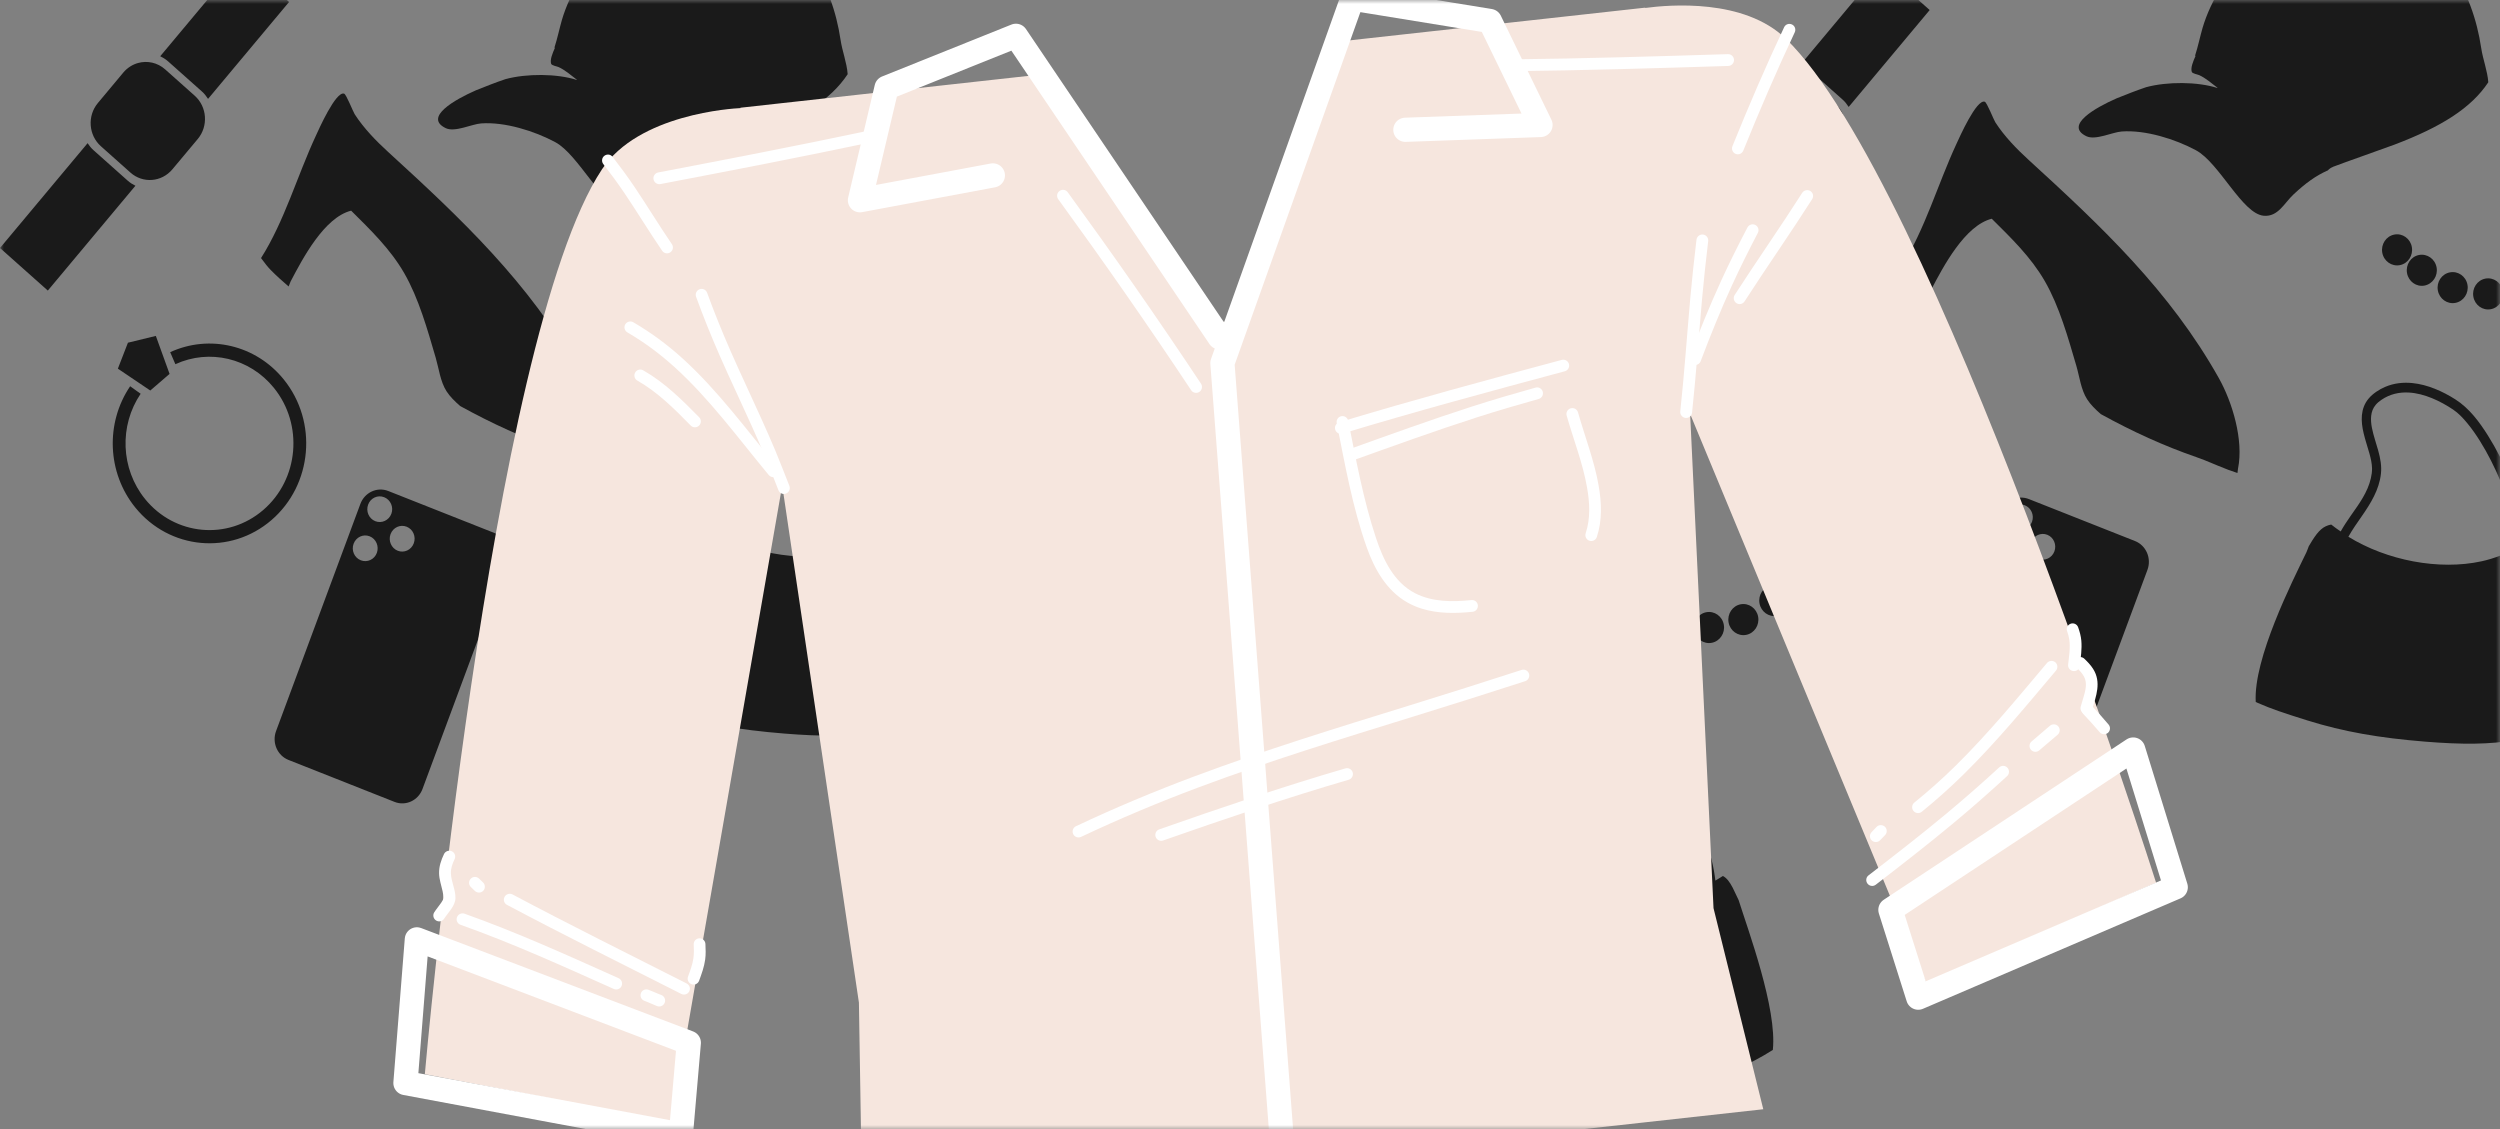 <svg width="310" height="140" viewBox="0 0 310 140" fill="none" xmlns="http://www.w3.org/2000/svg">
<rect x="0" y="0" width="310" height="140" fill="#808080" stroke="none"/>
<g clip-path="url(#clip0_1280_11390)">
<mask id="mask0_1280_11390" style="mask-type:luminance" maskUnits="userSpaceOnUse" x="0" y="0" width="310" height="140">
<path d="M310 0H0V140H310V0Z" fill="white"/>
</mask>
<g mask="url(#mask0_1280_11390)">
<path d="M42.671 11.613C41.638 11.265 39.516 16.078 39.149 16.87C36.863 21.795 35.265 27.437 32.368 32.002C32.901 32.725 33.212 33.115 33.583 33.494C34.252 34.178 34.997 34.84 35.787 35.524C35.856 35.35 35.979 35.012 36.033 34.909C37.527 32.059 40.203 26.958 43.541 26.123C45.95 28.52 48.401 30.874 50.128 33.877C51.93 37.011 53.004 40.872 54.028 44.36C54.425 45.715 54.599 47.324 55.374 48.525C55.794 49.175 56.401 49.775 57.063 50.349C61.017 52.528 64.921 54.306 68.921 55.688C69.588 55.918 70.106 56.127 71.263 56.611C71.373 56.657 71.426 56.68 71.487 56.706C72.543 57.147 73.322 57.439 74.005 57.652C74.027 57.484 74.066 57.155 74.079 57.089C74.785 53.613 73.397 48.912 71.703 45.893C65.621 35.056 57.144 27.076 48.146 18.857C46.624 17.468 45.114 15.916 43.983 14.166C43.767 13.832 42.95 11.707 42.671 11.613Z" fill="#1A1A1A"/>
<path d="M86.664 -10C83.011 -9.944 79.197 -8.877 76.12 -6.898C73.09 -4.947 70.685 -0.98 69.669 2.497C69.382 3.483 69.128 4.739 68.746 5.913C68.769 5.915 68.792 5.919 68.815 5.921C68.501 6.628 68.18 7.409 68.341 7.905C68.415 8.13 69.077 8.233 69.255 8.313C70.026 8.657 70.791 9.315 71.472 9.838C71.501 9.861 71.518 9.896 71.546 9.919C69.065 9.116 65.29 9.104 62.674 9.814C61.432 10.234 60.218 10.714 59.016 11.197C56.397 12.346 52.509 14.55 55.265 15.888C56.403 16.44 58.488 15.386 59.665 15.303C62.605 15.096 66.277 16.242 68.855 17.629C71.774 19.2 74.605 25.525 77.27 25.753C79.044 25.905 79.778 24.218 80.961 23.107C82.391 21.764 83.706 20.787 85.215 20.128C85.379 19.955 85.575 19.807 85.809 19.715C85.836 19.704 85.832 19.695 85.859 19.684C87.13 19.186 92.308 17.378 93.465 16.939C99.263 14.739 102.995 12.405 105.112 9.2C105.008 7.78 104.436 6.331 104.232 4.959C103.712 1.458 102.487 -2.146 100.365 -5C99.76 -5.553 98.969 -6.343 98.398 -6.774C97.165 -7.702 95.68 -8.235 93.091 -8.804C92.828 -8.862 91.035 -9.248 90.614 -9.346C89.23 -9.668 87.943 -9.846 86.664 -10Z" fill="#1A1A1A"/>
<path d="M93.459 28.086C92.446 28.28 91.776 29.289 91.965 30.335C92.152 31.381 93.13 32.072 94.143 31.878C95.156 31.683 95.819 30.676 95.63 29.63C95.442 28.584 94.472 27.891 93.459 28.086ZM121.783 22.642C120.77 22.836 120.1 23.845 120.288 24.891C120.477 25.937 121.454 26.628 122.468 26.434C123.48 26.239 124.143 25.232 123.955 24.186C123.767 23.14 122.796 22.447 121.783 22.642ZM96.522 30.618C95.508 30.813 94.846 31.82 95.034 32.866C95.222 33.912 96.192 34.605 97.205 34.41C98.219 34.215 98.889 33.207 98.7 32.161C98.511 31.115 97.535 30.423 96.522 30.618ZM119.802 26.143C118.788 26.338 118.118 27.347 118.307 28.393C118.496 29.438 119.472 30.13 120.485 29.936C121.499 29.741 122.169 28.732 121.98 27.686C121.791 26.641 120.815 25.949 119.802 26.143ZM100.351 32.773C99.338 32.967 98.666 33.969 98.855 35.014C99.044 36.06 100.021 36.752 101.034 36.557C102.047 36.363 102.718 35.354 102.529 34.308C102.34 33.263 101.364 32.578 100.351 32.773ZM116.98 29.576C115.966 29.771 115.302 30.771 115.491 31.817C115.679 32.863 116.649 33.556 117.662 33.361C118.676 33.167 119.346 32.158 119.157 31.112C118.968 30.066 117.993 29.382 116.98 29.576ZM104.745 33.548C103.733 33.743 103.069 34.75 103.258 35.796C103.446 36.841 104.417 37.535 105.429 37.34C106.442 37.145 107.113 36.137 106.924 35.091C106.736 34.045 105.759 33.353 104.745 33.548ZM113.15 31.932C112.137 32.127 111.466 33.136 111.655 34.182C111.844 35.227 112.821 35.919 113.834 35.725C114.847 35.53 115.511 34.523 115.322 33.477C115.133 32.431 114.163 31.738 113.15 31.932ZM108.886 32.916C107.873 33.11 107.21 34.117 107.399 35.163C107.587 36.209 108.557 36.902 109.57 36.708C110.583 36.513 111.253 35.504 111.064 34.459C110.876 33.413 109.899 32.721 108.886 32.916Z" fill="#1A1A1A"/>
<path d="M95.686 46.498C94.55 46.387 93.408 46.51 92.322 46.973C91.945 47.134 91.579 47.335 91.239 47.568C90.882 47.811 90.549 48.089 90.269 48.425C89.231 49.67 89.297 51.228 89.655 52.735C89.858 53.585 90.142 54.412 90.377 55.253C90.543 55.848 90.686 56.469 90.695 57.091C90.702 57.498 90.636 57.907 90.548 58.302C90.164 60.026 89.091 61.479 88.103 62.883C87.64 63.541 87.198 64.206 86.807 64.901C86.409 64.621 85.999 64.349 85.633 64.044C84.666 64.224 84.07 64.773 83.287 66.013C83.199 66.153 83.049 66.403 82.853 66.727C82.759 66.967 82.632 67.331 82.557 67.486C80.817 71.081 75.962 80.689 76.275 86.045C76.368 86.087 76.45 86.131 76.545 86.172C78.198 86.891 79.6 87.371 82.69 88.337C87.188 89.743 91.609 90.504 97.267 90.963C106.437 91.706 111.208 90.936 117.143 87.193C117.692 82.076 114.085 72.371 112.902 68.613C112.644 68.064 112.316 67.361 112.178 67.095C111.783 66.335 111.426 65.877 110.957 65.622C110.641 65.828 110.332 66.008 110.018 66.196C109.918 65.339 109.764 64.487 109.564 63.651C109.11 61.766 108.474 59.928 107.722 58.15C106.974 56.379 106.102 54.657 105.084 53.034C103.999 51.303 102.747 49.62 101.027 48.525C99.454 47.524 97.579 46.684 95.686 46.498ZM95.244 47.674C97.19 47.779 99.173 48.735 100.746 49.786C101.418 50.234 101.99 50.853 102.506 51.476C103.085 52.177 103.603 52.924 104.086 53.697C105.066 55.266 105.899 56.937 106.621 58.646C107.377 60.437 108.022 62.288 108.458 64.191C108.657 65.062 108.806 65.949 108.88 66.842C107.35 67.657 105.835 68.26 104.278 68.6C98.993 69.753 92.523 68.495 87.76 65.556C88.258 64.667 88.855 63.827 89.438 62.988C90.531 61.414 91.57 59.739 91.796 57.771C92.024 55.788 91.056 53.957 90.683 52.061C90.489 51.075 90.472 50.006 91.145 49.203C91.357 48.952 91.608 48.751 91.877 48.568C92.924 47.858 94.076 47.612 95.244 47.674Z" fill="#1A1A1A"/>
<path d="M48.148 60.885C46.765 60.338 45.217 61.057 44.687 62.484L34.231 90.655C33.701 92.082 34.388 93.685 35.77 94.232L48.928 99.437C50.312 99.983 51.859 99.264 52.389 97.837L62.846 69.666C63.376 68.239 62.69 66.636 61.307 66.09L48.148 60.885ZM47.636 61.654C48.432 61.969 48.835 62.885 48.529 63.707C48.224 64.529 47.329 64.941 46.533 64.626C45.736 64.311 45.345 63.39 45.649 62.568C45.954 61.746 46.84 61.339 47.636 61.654ZM50.425 65.312C51.222 65.626 51.614 66.548 51.309 67.37C51.004 68.191 50.115 68.607 49.319 68.292C48.524 67.977 48.123 67.053 48.429 66.231C48.734 65.409 49.63 64.997 50.425 65.312ZM45.837 66.501C46.633 66.816 47.033 67.74 46.727 68.562C46.422 69.384 45.53 69.788 44.734 69.473C43.938 69.158 43.542 68.245 43.847 67.423C44.153 66.601 45.041 66.186 45.837 66.501Z" fill="#1A1A1A"/>
<path d="M29.911 -5.04L19.867 6.975C20.203 7.14 20.533 7.333 20.828 7.596L25.06 11.364C25.355 11.627 25.59 11.942 25.799 12.261L35.843 0.246L29.911 -5.04ZM17.111 7.814C16.426 8.006 15.786 8.404 15.287 9.001L12.135 12.776C10.806 14.367 10.976 16.768 12.517 18.14L16.176 21.401C17.718 22.773 20.041 22.59 21.371 21L24.525 17.231C25.854 15.641 25.683 13.239 24.143 11.867L20.483 8.606C19.52 7.749 18.253 7.494 17.111 7.814ZM10.863 17.753L0 30.752L5.93 36.032L16.792 23.032C16.456 22.867 16.132 22.665 15.836 22.402L11.605 18.634C11.309 18.371 11.071 18.072 10.863 17.753Z" fill="#1A1A1A"/>
<path d="M15.864 42.495L14.616 45.714L18.636 48.425L21.026 46.364L19.324 41.653L15.864 42.495ZM16.139 47.894C13.062 52.439 13.276 58.608 16.77 62.925C21.018 68.173 28.584 68.872 33.667 64.487C38.751 60.102 39.428 52.292 35.18 47.045C31.721 42.771 25.959 41.437 21.103 43.669L21.747 45.16C25.962 43.224 30.961 44.385 33.963 48.094C37.65 52.648 37.062 59.425 32.651 63.231C28.239 67.037 21.673 66.43 17.987 61.876C14.954 58.129 14.77 52.771 17.44 48.828L16.139 47.894Z" fill="#1A1A1A"/>
<path d="M246.109 12.613C245.075 12.265 242.954 17.078 242.586 17.87C240.3 22.795 238.703 28.437 235.805 33.002C236.339 33.725 236.649 34.115 237.02 34.494C237.689 35.178 238.434 35.84 239.225 36.524C239.294 36.35 239.417 36.012 239.471 35.909C240.965 33.059 243.64 27.958 246.979 27.123C249.388 29.52 251.839 31.874 253.565 34.877C255.367 38.011 256.441 41.872 257.465 45.36C257.863 46.715 258.036 48.324 258.812 49.525C259.231 50.175 259.839 50.775 260.501 51.349C264.454 53.528 268.358 55.306 272.359 56.688C273.026 56.918 273.544 57.127 274.7 57.611C274.811 57.657 274.863 57.68 274.924 57.706C275.98 58.147 276.759 58.439 277.443 58.652C277.464 58.484 277.503 58.155 277.517 58.089C278.223 54.613 276.835 49.912 275.14 46.893C269.058 36.056 260.581 28.076 251.583 19.857C250.061 18.468 248.551 16.916 247.42 15.166C247.204 14.832 246.388 12.707 246.109 12.613Z" fill="#1A1A1A"/>
<path d="M290.102 -9C286.449 -8.944 282.635 -7.877 279.558 -5.898C276.528 -3.947 274.122 0.02 273.107 3.497C272.819 4.483 272.565 5.739 272.184 6.913C272.207 6.915 272.229 6.919 272.253 6.921C271.939 7.628 271.617 8.409 271.779 8.905C271.852 9.13 272.514 9.233 272.692 9.313C273.463 9.657 274.229 10.315 274.91 10.838C274.939 10.861 274.955 10.896 274.983 10.919C272.502 10.116 268.727 10.104 266.112 10.814C264.87 11.234 263.656 11.714 262.454 12.197C259.834 13.346 255.947 15.55 258.703 16.888C259.84 17.44 261.926 16.386 263.103 16.303C266.043 16.096 269.714 17.242 272.292 18.629C275.211 20.2 278.043 26.525 280.708 26.753C282.482 26.905 283.216 25.218 284.399 24.107C285.829 22.764 287.143 21.787 288.653 21.128C288.816 20.955 289.013 20.807 289.246 20.715C289.273 20.704 289.27 20.695 289.297 20.684C290.568 20.186 295.746 18.378 296.902 17.939C302.7 15.739 306.433 13.405 308.55 10.2C308.445 8.78 307.873 7.331 307.669 5.959C307.15 2.458 305.924 -1.146 303.803 -4C303.197 -4.553 302.407 -5.343 301.835 -5.774C300.602 -6.702 299.117 -7.235 296.528 -7.804C296.265 -7.862 294.473 -8.248 294.051 -8.346C292.667 -8.668 291.381 -8.846 290.102 -9Z" fill="#1A1A1A"/>
<path d="M296.897 29.086C295.883 29.28 295.213 30.289 295.402 31.335C295.59 32.381 296.567 33.072 297.581 32.878C298.594 32.683 299.257 31.676 299.068 30.63C298.88 29.584 297.909 28.891 296.897 29.086ZM325.22 23.642C324.208 23.836 323.537 24.845 323.725 25.891C323.914 26.937 324.892 27.628 325.905 27.434C326.917 27.239 327.581 26.232 327.392 25.186C327.204 24.14 326.233 23.447 325.22 23.642ZM299.959 31.618C298.946 31.813 298.283 32.82 298.471 33.866C298.66 34.912 299.63 35.605 300.643 35.41C301.656 35.215 302.327 34.207 302.138 33.161C301.949 32.115 300.972 31.423 299.959 31.618ZM323.239 27.143C322.226 27.338 321.555 28.347 321.744 29.393C321.933 30.438 322.91 31.13 323.923 30.936C324.936 30.741 325.607 29.732 325.418 28.686C325.229 27.641 324.252 26.949 323.239 27.143ZM303.788 33.773C302.775 33.967 302.104 34.969 302.293 36.014C302.482 37.06 303.458 37.752 304.471 37.557C305.485 37.363 306.155 36.354 305.966 35.308C305.777 34.263 304.802 33.578 303.788 33.773ZM320.417 30.576C319.404 30.771 318.739 31.771 318.928 32.817C319.117 33.863 320.087 34.556 321.1 34.361C322.113 34.167 322.784 33.158 322.595 32.112C322.406 31.066 321.43 30.382 320.417 30.576ZM308.183 34.548C307.17 34.743 306.507 35.75 306.696 36.796C306.884 37.841 307.854 38.535 308.867 38.34C309.88 38.145 310.55 37.137 310.361 36.091C310.173 35.045 309.196 34.353 308.183 34.548ZM316.588 32.932C315.574 33.127 314.904 34.136 315.093 35.182C315.282 36.227 316.258 36.919 317.272 36.725C318.285 36.53 318.948 35.523 318.76 34.477C318.571 33.431 317.601 32.738 316.588 32.932ZM312.323 33.916C311.311 34.11 310.647 35.117 310.836 36.163C311.024 37.209 311.995 37.902 313.007 37.708C314.02 37.513 314.691 36.504 314.502 35.459C314.314 34.413 313.336 33.721 312.323 33.916Z" fill="#1A1A1A"/>
<path d="M299.124 47.498C297.988 47.387 296.846 47.51 295.76 47.973C295.383 48.134 295.017 48.335 294.676 48.568C294.319 48.811 293.987 49.089 293.707 49.425C292.668 50.67 292.734 52.228 293.093 53.735C293.295 54.585 293.58 55.412 293.814 56.253C293.98 56.848 294.123 57.469 294.133 58.091C294.14 58.498 294.074 58.907 293.986 59.302C293.601 61.026 292.529 62.479 291.541 63.883C291.078 64.541 290.636 65.206 290.244 65.901C289.846 65.621 289.437 65.349 289.07 65.044C288.104 65.224 287.508 65.773 286.725 67.013C286.637 67.153 286.487 67.403 286.291 67.727C286.196 67.967 286.069 68.331 285.995 68.486C284.255 72.081 279.399 81.689 279.712 87.045C279.805 87.087 279.888 87.131 279.982 87.172C281.635 87.891 283.037 88.371 286.127 89.337C290.625 90.743 295.047 91.504 300.704 91.963C309.874 92.706 314.645 91.936 320.581 88.193C321.129 83.076 317.523 73.371 316.34 69.613C316.081 69.064 315.754 68.361 315.615 68.095C315.221 67.335 314.863 66.877 314.394 66.622C314.079 66.828 313.77 67.008 313.456 67.196C313.356 66.339 313.202 65.487 313.001 64.651C312.548 62.766 311.912 60.928 311.16 59.15C310.412 57.379 309.539 55.657 308.522 54.034C307.437 52.303 306.184 50.62 304.465 49.525C302.891 48.524 301.016 47.684 299.124 47.498ZM298.681 48.674C300.628 48.779 302.611 49.735 304.184 50.786C304.855 51.234 305.428 51.853 305.943 52.476C306.522 53.177 307.041 53.924 307.523 54.697C308.503 56.266 309.337 57.937 310.058 59.646C310.815 61.437 311.459 63.288 311.895 65.191C312.095 66.062 312.244 66.949 312.317 67.842C310.788 68.657 309.273 69.26 307.716 69.6C302.43 70.753 295.96 69.495 291.198 66.556C291.696 65.667 292.292 64.827 292.876 63.988C293.968 62.414 295.008 60.739 295.234 58.771C295.461 56.788 294.493 54.957 294.12 53.061C293.927 52.075 293.909 51.006 294.583 50.203C294.795 49.952 295.046 49.751 295.315 49.568C296.361 48.858 297.514 48.612 298.681 48.674Z" fill="#1A1A1A"/>
<path d="M251.585 61.885C250.203 61.338 248.655 62.057 248.125 63.484L237.668 91.655C237.138 93.082 237.825 94.685 239.207 95.232L252.366 100.437C253.749 100.983 255.296 100.264 255.826 98.837L266.283 70.666C266.813 69.239 266.127 67.636 264.745 67.09L251.585 61.885ZM251.074 62.654C251.869 62.969 252.272 63.885 251.967 64.707C251.662 65.529 250.767 65.941 249.97 65.626C249.174 65.311 248.783 64.39 249.087 63.568C249.392 62.746 250.277 62.339 251.074 62.654ZM253.863 66.312C254.659 66.626 255.051 67.548 254.746 68.37C254.441 69.191 253.553 69.607 252.756 69.292C251.961 68.977 251.561 68.053 251.866 67.231C252.171 66.409 253.067 65.997 253.863 66.312ZM249.275 67.501C250.07 67.816 250.47 68.74 250.165 69.562C249.86 70.384 248.968 70.788 248.171 70.473C247.375 70.158 246.98 69.245 247.285 68.423C247.59 67.601 248.478 67.186 249.275 67.501Z" fill="#1A1A1A"/>
<path d="M233.349 -4.04L223.305 7.975C223.641 8.14 223.97 8.333 224.266 8.596L228.497 12.364C228.793 12.627 229.028 12.942 229.236 13.261L239.28 1.246L233.349 -4.04ZM220.549 8.814C219.864 9.006 219.223 9.404 218.724 10.001L215.572 13.776C214.243 15.367 214.413 17.768 215.955 19.14L219.614 22.401C221.155 23.773 223.479 23.59 224.808 22L227.962 18.231C229.291 16.641 229.121 14.239 227.581 12.867L223.921 9.606C222.958 8.749 221.691 8.494 220.549 8.814ZM214.3 18.753L203.438 31.752L209.367 37.032L220.23 24.032C219.894 23.867 219.569 23.665 219.274 23.402L215.042 19.634C214.747 19.371 214.508 19.072 214.3 18.753Z" fill="#1A1A1A"/>
<path d="M219.302 43.495L218.053 46.714L222.073 49.425L224.463 47.364L222.761 42.653L219.302 43.495ZM219.577 48.894C216.499 53.439 216.713 59.608 220.207 63.925C224.455 69.173 232.021 69.872 237.104 65.487C242.188 61.102 242.866 53.292 238.618 48.045C235.158 43.771 229.397 42.437 224.541 44.669L225.185 46.16C229.399 44.224 234.399 45.385 237.401 49.094C241.088 53.648 240.5 60.425 236.088 64.231C231.676 68.037 225.11 67.43 221.424 62.876C218.391 59.129 218.207 53.771 220.878 49.828L219.577 48.894Z" fill="#1A1A1A"/>
<path d="M145.359 54.613C144.325 54.265 142.204 59.078 141.836 59.87C139.55 64.795 137.953 70.437 135.055 75.002C135.589 75.725 135.899 76.115 136.27 76.494C136.939 77.178 137.684 77.84 138.475 78.524C138.544 78.35 138.667 78.012 138.721 77.909C140.215 75.059 142.89 69.958 146.229 69.123C148.638 71.52 151.089 73.874 152.815 76.877C154.617 80.011 155.691 83.872 156.715 87.36C157.113 88.715 157.286 90.324 158.062 91.525C158.481 92.175 159.089 92.775 159.751 93.349C163.704 95.528 167.608 97.306 171.609 98.688C172.276 98.918 172.794 99.127 173.95 99.611C174.061 99.657 174.113 99.68 174.174 99.706C175.23 100.147 176.009 100.439 176.693 100.652C176.714 100.484 176.753 100.155 176.767 100.089C177.473 96.613 176.085 91.912 174.39 88.893C168.308 78.056 159.831 70.076 150.833 61.857C149.311 60.468 147.801 58.916 146.67 57.166C146.454 56.832 145.638 54.707 145.359 54.613Z" fill="#1A1A1A"/>
<path d="M189.352 33C185.699 33.056 181.885 34.123 178.808 36.102C175.778 38.053 173.372 42.02 172.357 45.497C172.069 46.483 171.815 47.739 171.434 48.913C171.457 48.915 171.479 48.919 171.503 48.921C171.189 49.628 170.867 50.409 171.029 50.905C171.102 51.13 171.764 51.233 171.942 51.313C172.713 51.657 173.479 52.315 174.16 52.838C174.189 52.861 174.205 52.896 174.233 52.919C171.752 52.116 167.977 52.104 165.362 52.814C164.12 53.234 162.906 53.714 161.704 54.197C159.084 55.346 155.197 57.55 157.953 58.888C159.09 59.44 161.176 58.386 162.353 58.303C165.293 58.096 168.964 59.242 171.542 60.629C174.461 62.2 177.293 68.525 179.958 68.753C181.732 68.905 182.466 67.218 183.649 66.107C185.079 64.764 186.393 63.787 187.903 63.128C188.066 62.955 188.263 62.807 188.496 62.715C188.523 62.704 188.52 62.695 188.547 62.684C189.818 62.186 194.996 60.378 196.152 59.939C201.95 57.739 205.683 55.405 207.8 52.2C207.695 50.78 207.123 49.331 206.919 47.959C206.4 44.458 205.174 40.854 203.053 38C202.447 37.447 201.657 36.657 201.085 36.226C199.852 35.298 198.367 34.765 195.778 34.196C195.515 34.138 193.723 33.752 193.301 33.654C191.917 33.332 190.631 33.154 189.352 33Z" fill="#1A1A1A"/>
<path d="M196.147 71.086C195.133 71.28 194.463 72.289 194.652 73.335C194.84 74.381 195.817 75.072 196.831 74.878C197.844 74.683 198.507 73.676 198.318 72.63C198.13 71.584 197.159 70.891 196.147 71.086ZM224.47 65.642C223.458 65.836 222.787 66.845 222.975 67.891C223.164 68.937 224.142 69.628 225.155 69.434C226.167 69.239 226.831 68.232 226.642 67.186C226.454 66.14 225.483 65.447 224.47 65.642ZM199.209 73.618C198.196 73.813 197.533 74.82 197.721 75.866C197.91 76.912 198.88 77.605 199.893 77.41C200.906 77.215 201.577 76.207 201.388 75.161C201.199 74.115 200.222 73.423 199.209 73.618ZM222.489 69.143C221.476 69.338 220.805 70.347 220.994 71.393C221.183 72.438 222.16 73.13 223.173 72.936C224.186 72.741 224.857 71.732 224.668 70.686C224.479 69.641 223.502 68.949 222.489 69.143ZM203.038 75.773C202.025 75.967 201.354 76.969 201.543 78.014C201.732 79.06 202.708 79.752 203.721 79.557C204.735 79.363 205.405 78.354 205.216 77.308C205.027 76.263 204.052 75.578 203.038 75.773ZM219.667 72.576C218.654 72.771 217.989 73.771 218.178 74.817C218.367 75.863 219.337 76.556 220.35 76.361C221.363 76.167 222.034 75.158 221.845 74.112C221.656 73.066 220.68 72.382 219.667 72.576ZM207.433 76.548C206.42 76.743 205.757 77.75 205.946 78.796C206.134 79.841 207.104 80.535 208.117 80.34C209.13 80.145 209.8 79.137 209.611 78.091C209.423 77.045 208.446 76.353 207.433 76.548ZM215.838 74.932C214.824 75.127 214.154 76.136 214.343 77.182C214.532 78.227 215.508 78.919 216.522 78.725C217.535 78.53 218.198 77.523 218.01 76.477C217.821 75.431 216.851 74.738 215.838 74.932ZM211.573 75.916C210.561 76.11 209.897 77.117 210.086 78.163C210.274 79.209 211.245 79.902 212.257 79.708C213.27 79.513 213.941 78.504 213.752 77.459C213.564 76.413 212.586 75.721 211.573 75.916Z" fill="#1A1A1A"/>
<path d="M198.374 89.498C197.238 89.387 196.096 89.51 195.01 89.973C194.633 90.134 194.267 90.335 193.926 90.568C193.569 90.811 193.237 91.089 192.957 91.425C191.918 92.67 191.984 94.228 192.343 95.735C192.545 96.585 192.83 97.412 193.064 98.253C193.23 98.848 193.373 99.469 193.383 100.091C193.39 100.498 193.324 100.907 193.236 101.302C192.851 103.026 191.779 104.479 190.791 105.883C190.328 106.541 189.886 107.206 189.494 107.901C189.096 107.621 188.687 107.349 188.32 107.044C187.354 107.224 186.758 107.773 185.975 109.013C185.887 109.153 185.737 109.403 185.541 109.727C185.446 109.967 185.319 110.331 185.245 110.486C183.505 114.081 178.649 123.689 178.962 129.045C179.055 129.087 179.138 129.131 179.232 129.172C180.885 129.891 182.287 130.371 185.377 131.337C189.875 132.743 194.297 133.504 199.954 133.963C209.124 134.706 213.895 133.936 219.831 130.193C220.379 125.076 216.773 115.371 215.59 111.613C215.331 111.064 215.004 110.361 214.865 110.095C214.471 109.335 214.113 108.877 213.644 108.622C213.329 108.828 213.02 109.008 212.706 109.196C212.606 108.339 212.452 107.487 212.251 106.651C211.798 104.766 211.162 102.928 210.41 101.15C209.662 99.379 208.789 97.657 207.772 96.034C206.687 94.303 205.434 92.62 203.715 91.525C202.141 90.524 200.266 89.684 198.374 89.498ZM197.931 90.674C199.878 90.779 201.861 91.735 203.434 92.786C204.105 93.234 204.678 93.853 205.193 94.476C205.772 95.177 206.291 95.924 206.773 96.697C207.753 98.266 208.587 99.937 209.308 101.646C210.065 103.437 210.709 105.288 211.145 107.191C211.345 108.062 211.494 108.949 211.567 109.842C210.038 110.657 208.523 111.26 206.966 111.6C201.68 112.753 195.21 111.495 190.448 108.556C190.946 107.667 191.542 106.827 192.126 105.988C193.218 104.414 194.258 102.739 194.484 100.771C194.711 98.788 193.743 96.957 193.37 95.061C193.177 94.075 193.159 93.006 193.833 92.203C194.045 91.952 194.296 91.751 194.565 91.568C195.611 90.858 196.764 90.612 197.931 90.674Z" fill="#1A1A1A"/>
<path d="M150.835 103.885C149.453 103.338 147.905 104.057 147.375 105.484L136.918 133.655C136.388 135.082 137.075 136.685 138.457 137.232L151.616 142.437C152.999 142.983 154.546 142.264 155.076 140.837L165.533 112.666C166.063 111.239 165.377 109.636 163.995 109.09L150.835 103.885ZM150.324 104.654C151.119 104.969 151.522 105.885 151.217 106.707C150.912 107.529 150.017 107.941 149.22 107.626C148.424 107.311 148.033 106.39 148.337 105.568C148.642 104.746 149.527 104.339 150.324 104.654ZM153.113 108.312C153.909 108.626 154.301 109.548 153.996 110.37C153.691 111.191 152.803 111.607 152.006 111.292C151.211 110.977 150.811 110.053 151.116 109.231C151.421 108.409 152.317 107.997 153.113 108.312ZM148.525 109.501C149.32 109.816 149.72 110.74 149.415 111.562C149.11 112.384 148.218 112.788 147.421 112.473C146.625 112.158 146.23 111.245 146.535 110.423C146.84 109.601 147.728 109.186 148.525 109.501Z" fill="#1A1A1A"/>
<path d="M132.599 37.96L122.555 49.975C122.891 50.14 123.22 50.333 123.516 50.596L127.747 54.364C128.043 54.627 128.278 54.942 128.486 55.261L138.53 43.246L132.599 37.96ZM119.799 50.814C119.114 51.006 118.473 51.404 117.974 52.001L114.822 55.776C113.493 57.367 113.663 59.768 115.205 61.14L118.864 64.401C120.405 65.773 122.729 65.59 124.058 64L127.212 60.231C128.541 58.641 128.371 56.239 126.831 54.867L123.171 51.606C122.208 50.749 120.941 50.494 119.799 50.814ZM113.55 60.753L102.688 73.752L108.617 79.032L119.48 66.032C119.144 65.867 118.819 65.665 118.524 65.402L114.292 61.634C113.997 61.371 113.758 61.072 113.55 60.753Z" fill="#1A1A1A"/>
<path d="M118.552 85.495L117.303 88.714L121.323 91.425L123.713 89.364L122.011 84.653L118.552 85.495ZM118.827 90.894C115.749 95.439 115.963 101.608 119.457 105.925C123.705 111.173 131.271 111.872 136.354 107.487C141.438 103.102 142.116 95.292 137.868 90.045C134.408 85.771 128.647 84.437 123.791 86.669L124.435 88.16C128.649 86.224 133.649 87.385 136.651 91.094C140.338 95.648 139.75 102.425 135.338 106.231C130.926 110.037 124.36 109.43 120.674 104.876C117.641 101.129 117.457 95.771 120.128 91.828L118.827 90.894Z" fill="#1A1A1A"/>
<path d="M91.814 13.358L91.819 13.404C90.856 13.45 79.178 14.124 74.636 21.009C60.665 42.191 52.679 133.196 52.679 133.196L83.23 139.151L96.996 60.205L106.506 124.329L106.917 149.906L218.647 137.546L212.476 112.608L209.577 51.336L238.855 121.947L267.358 109.461C267.358 109.461 239.685 22.4 221.422 4.783C216.25 -0.207 207.03 0.582 204.007 0.986L204.003 0.95L165.424 5.217C165.19 5.739 164.959 6.25 164.561 6.965C164.514 7.05 164.515 7.049 164.469 7.132C164.017 7.947 163.814 8.369 163.685 8.762C162.863 11.273 162.234 13.319 160.878 17.855C160.815 18.067 159.968 20.906 159.65 21.95C159.363 22.892 159.091 23.638 158.522 25.124C158.469 25.265 158.47 25.272 158.416 25.412C157.614 27.511 157.268 28.57 157.031 29.828C156.682 31.68 156.207 33.097 155.09 35.949C155.065 36.012 154.778 36.752 154.632 37.13C154.629 37.151 154.621 37.169 154.619 37.177C154.593 37.333 154.58 37.435 154.551 37.561C154.498 37.797 154.431 38.013 154.324 38.248C153.839 39.312 152.757 40.084 151.371 39.87C150.097 39.673 149.327 38.912 148.63 37.766C148.262 37.16 147.926 36.441 147.567 35.541C147.428 35.192 146.705 33.242 146.648 33.135C145.459 30.908 144.24 29.191 141.302 25.412C141.292 25.399 141.291 25.4 141.281 25.387C138.877 22.295 137.831 20.875 136.651 18.991C135.412 17.012 133.822 14.841 132.187 12.852C131.962 12.578 131.155 11.78 131.139 11.764C130.756 11.396 130.563 11.194 130.343 10.962C130.341 10.961 130.317 10.941 130.312 10.938C130.255 10.898 129.972 10.707 129.895 10.653C129.727 10.535 129.587 10.424 129.442 10.29C129.298 10.156 129.17 10.011 129.042 9.829C128.922 9.659 128.831 9.472 128.751 9.273L91.814 13.358Z" fill="#F6E6DE"/>
<path d="M151.225 41.835L125.975 4.439L109.933 10.877L106.633 24.831L123.116 21.751" stroke="white" stroke-width="3" stroke-miterlimit="10" stroke-linecap="round" stroke-linejoin="round"/>
<path d="M174.266 16.093L191.024 15.497L184.754 2.602L167.693 -0.175L151.578 45.022L159.155 144.126" stroke="white" stroke-width="3" stroke-miterlimit="10" stroke-linecap="round" stroke-linejoin="round"/>
<path d="M51.69 116.481L85.414 129.302L84.428 140.682L50.275 134.299L51.69 116.481Z" stroke="white" stroke-width="3" stroke-miterlimit="10" stroke-linecap="round" stroke-linejoin="round"/>
<path d="M264.518 92.94L234.411 112.822L237.86 123.711L269.793 110.019L264.518 92.94Z" stroke="white" stroke-width="3" stroke-miterlimit="10" stroke-linecap="round" stroke-linejoin="round"/>
<path d="M86.752 35.865C86.373 36.003 86.176 36.425 86.314 36.804C87.214 39.277 88.199 41.711 89.254 44.122C90.499 46.963 91.844 49.766 93.113 52.597C93.694 53.892 94.275 55.186 94.821 56.496C95.412 57.914 95.96 59.362 96.527 60.79C96.676 61.165 97.098 61.349 97.473 61.2C97.848 61.051 98.031 60.62 97.882 60.245C97.311 58.809 96.759 57.36 96.165 55.934C95.614 54.612 95.029 53.306 94.443 52C93.177 49.173 91.838 46.38 90.596 43.542C89.552 41.159 88.572 38.748 87.682 36.304C87.544 35.925 87.131 35.727 86.752 35.865Z" fill="white"/>
<path d="M77.982 39.885C77.802 39.932 77.634 40.045 77.533 40.219C77.329 40.568 77.451 41.015 77.799 41.219C79.89 42.438 81.825 43.874 83.619 45.499C88.025 49.488 91.544 54.348 95.326 58.902C95.584 59.212 96.046 59.257 96.357 58.999C96.667 58.742 96.703 58.28 96.445 57.97C92.617 53.361 89.06 48.453 84.602 44.416C82.733 42.724 80.711 41.232 78.533 39.962C78.359 39.86 78.163 39.837 77.982 39.885Z" fill="white"/>
<path d="M79.203 45.849C79.022 45.899 78.863 46.017 78.763 46.192C78.563 46.543 78.679 46.992 79.03 47.191C81.57 48.638 83.621 50.7 85.654 52.77C85.937 53.057 86.396 53.058 86.684 52.775C86.972 52.492 86.981 52.032 86.699 51.745C84.569 49.577 82.412 47.433 79.752 45.917C79.577 45.818 79.383 45.8 79.203 45.849Z" fill="white"/>
<path d="M211.175 29.084C210.775 29.037 210.412 29.325 210.364 29.725C210.084 32.095 209.82 34.46 209.607 36.836C209.185 41.563 208.863 46.293 208.355 51.012C208.312 51.413 208.604 51.778 209.005 51.822C209.406 51.865 209.772 51.573 209.815 51.172C210.324 46.444 210.641 41.704 211.065 36.969C211.276 34.606 211.538 32.251 211.816 29.895C211.864 29.495 211.576 29.132 211.175 29.084Z" fill="white"/>
<path d="M221.639 3.004C221.463 3.067 221.316 3.197 221.23 3.38C218.949 8.232 216.833 13.155 214.823 18.125C214.671 18.5 214.848 18.931 215.223 19.083C215.597 19.234 216.018 19.049 216.17 18.674C218.17 13.729 220.279 8.834 222.549 4.006C222.72 3.641 222.567 3.205 222.202 3.034C222.019 2.948 221.814 2.941 221.639 3.004Z" fill="white"/>
<path d="M75.48 19.17C75.294 19.147 75.096 19.199 74.936 19.323C74.618 19.57 74.563 20.029 74.811 20.347C75.735 21.536 76.623 22.745 77.465 23.994C79.045 26.339 80.512 28.762 82.109 31.096C82.337 31.429 82.789 31.515 83.122 31.287C83.455 31.06 83.541 30.607 83.313 30.274C81.718 27.943 80.258 25.522 78.679 23.18C77.819 21.904 76.905 20.663 75.961 19.448C75.837 19.289 75.665 19.194 75.48 19.17Z" fill="white"/>
<path d="M217.111 27.849C216.933 27.905 216.776 28.03 216.682 28.209C215.546 30.381 214.446 32.577 213.425 34.806C212.003 37.913 210.721 41.075 209.511 44.27C209.368 44.647 209.56 45.072 209.937 45.215C210.315 45.357 210.739 45.166 210.882 44.788C212.08 41.624 213.342 38.49 214.751 35.413C215.761 33.207 216.845 31.033 217.97 28.884C218.157 28.526 218.025 28.085 217.668 27.898C217.489 27.804 217.289 27.793 217.111 27.849Z" fill="white"/>
<path d="M223.934 23.595C223.752 23.635 223.582 23.742 223.474 23.912C220.753 28.182 217.843 32.322 215.1 36.578C214.882 36.917 214.983 37.373 215.323 37.592C215.662 37.81 216.108 37.709 216.327 37.37C219.071 33.112 221.986 28.966 224.708 24.694C224.925 24.354 224.827 23.906 224.487 23.689C224.317 23.581 224.117 23.554 223.934 23.595Z" fill="white"/>
<path d="M107.906 16.162C99.165 18.015 90.398 19.707 81.623 21.384C81.227 21.46 80.962 21.843 81.038 22.239C81.113 22.636 81.496 22.9 81.892 22.825C90.677 21.145 99.462 19.453 108.212 17.598C108.607 17.515 108.861 17.122 108.777 16.727C108.694 16.333 108.301 16.079 107.906 16.162Z" fill="white"/>
<path d="M187.47 7.362C187.066 7.366 186.739 7.7 186.743 8.104C186.748 8.507 187.082 8.835 187.485 8.83C196.429 8.727 205.371 8.459 214.311 8.178C214.714 8.165 215.03 7.823 215.017 7.42C215.004 7.017 214.662 6.701 214.259 6.714C205.329 6.994 196.404 7.259 187.47 7.362Z" fill="white"/>
<path d="M131.928 23.546C131.743 23.517 131.545 23.561 131.382 23.68C131.056 23.917 130.982 24.373 131.219 24.699C136.882 32.48 142.38 40.369 147.702 48.387C147.925 48.723 148.381 48.819 148.717 48.596C149.053 48.373 149.149 47.917 148.926 47.581C143.593 39.545 138.076 31.64 132.401 23.843C132.283 23.68 132.113 23.575 131.928 23.546Z" fill="white"/>
<path d="M248.419 94.965C248.232 94.957 248.047 95.024 247.899 95.16C245.75 97.133 243.558 99.057 241.315 100.922C238.17 103.54 234.936 106.049 231.695 108.546C231.376 108.792 231.324 109.251 231.57 109.57C231.816 109.89 232.276 109.951 232.595 109.705C235.85 107.197 239.09 104.679 242.248 102.05C244.509 100.169 246.715 98.226 248.881 96.237C249.178 95.964 249.196 95.5 248.923 95.203C248.786 95.055 248.606 94.973 248.419 94.965Z" fill="white"/>
<path d="M254.731 89.821C254.544 89.806 254.352 89.859 254.198 89.99C253.438 90.64 252.676 91.292 251.915 91.942C251.609 92.204 251.574 92.664 251.836 92.97C252.098 93.277 252.558 93.311 252.865 93.049C253.625 92.4 254.388 91.756 255.148 91.106C255.455 90.844 255.489 90.376 255.227 90.069C255.096 89.916 254.917 89.835 254.731 89.821Z" fill="white"/>
<path d="M254.321 81.957C254.134 81.972 253.955 82.059 253.825 82.213C250.179 86.536 246.578 90.918 242.551 94.897C240.903 96.526 239.174 98.06 237.376 99.521C237.063 99.775 237.015 100.239 237.27 100.552C237.524 100.866 237.988 100.913 238.301 100.659C240.136 99.168 241.893 97.595 243.575 95.933C247.633 91.921 251.265 87.512 254.94 83.156C255.2 82.847 255.161 82.378 254.853 82.118C254.699 81.988 254.507 81.941 254.321 81.957Z" fill="white"/>
<path d="M233.202 102.316C233.015 102.32 232.833 102.392 232.693 102.538C232.488 102.753 232.282 102.97 232.076 103.185C231.797 103.476 231.806 103.932 232.098 104.211C232.389 104.49 232.855 104.48 233.133 104.189C233.339 103.973 233.546 103.766 233.752 103.551C234.031 103.259 234.021 102.794 233.729 102.515C233.583 102.376 233.389 102.312 233.202 102.316Z" fill="white"/>
<path d="M257.932 81.474C257.745 81.478 257.565 81.559 257.425 81.705C257.146 81.996 257.155 82.452 257.447 82.731C257.808 83.078 258.168 83.441 258.41 83.883C258.855 84.696 258.603 85.597 258.361 86.434C258.249 86.823 258.128 87.214 258.013 87.602C257.898 87.989 258.113 88.398 258.5 88.513C258.886 88.628 259.294 88.404 259.409 88.017C259.921 86.296 260.602 84.592 259.535 82.923C259.235 82.455 258.859 82.066 258.46 81.682C258.315 81.543 258.119 81.47 257.932 81.474Z" fill="white"/>
<path d="M258.869 87.287C258.682 87.281 258.497 87.353 258.35 87.491C258.056 87.768 258.041 88.23 258.317 88.524C259.014 89.265 259.695 89.999 260.349 90.78C260.608 91.089 261.07 91.136 261.379 90.877C261.688 90.618 261.726 90.157 261.467 89.847C260.796 89.046 260.097 88.277 259.381 87.515C259.243 87.368 259.056 87.293 258.869 87.287Z" fill="white"/>
<path d="M256.759 77.342C256.379 77.478 256.183 77.892 256.32 78.272C256.436 78.595 256.531 78.913 256.584 79.254C256.748 80.299 256.56 81.37 256.447 82.41C256.403 82.811 256.694 83.168 257.096 83.211C257.497 83.255 257.854 82.973 257.898 82.572C258.011 81.534 258.18 80.483 258.084 79.437C258.031 78.862 257.883 78.322 257.689 77.781C257.553 77.401 257.139 77.205 256.759 77.342Z" fill="white"/>
<path d="M57.031 113.332C56.863 113.412 56.732 113.559 56.664 113.749C56.529 114.129 56.726 114.539 57.106 114.674C63.585 116.974 69.842 119.825 76.111 122.631C76.48 122.796 76.907 122.636 77.072 122.268C77.237 121.899 77.076 121.462 76.708 121.298C70.403 118.475 64.112 115.61 57.597 113.297C57.407 113.229 57.2 113.252 57.031 113.332Z" fill="white"/>
<path d="M79.871 122.739C79.698 122.811 79.56 122.945 79.483 123.131C79.328 123.504 79.5 123.935 79.873 124.089C80.273 124.255 80.227 124.226 80.277 124.247C80.277 124.247 80.804 124.469 80.672 124.414C80.804 124.469 81.2 124.637 81.067 124.582C80.669 124.417 81.064 124.585 81.462 124.749C81.835 124.904 82.265 124.722 82.419 124.35C82.573 123.977 82.401 123.546 82.028 123.391C81.629 123.226 81.674 123.254 81.625 123.234C81.625 123.234 81.097 123.012 81.23 123.066C81.097 123.012 80.702 122.844 80.835 122.899C81.233 123.064 80.829 122.906 80.431 122.741C80.245 122.664 80.044 122.668 79.871 122.739Z" fill="white"/>
<path d="M62.996 110.862C62.817 110.917 62.661 111.035 62.566 111.213C62.377 111.569 62.503 112.011 62.859 112.2C70.006 116.002 77.266 119.585 84.484 123.248C84.844 123.431 85.286 123.288 85.468 122.928C85.651 122.568 85.509 122.135 85.149 121.953C77.939 118.294 70.691 114.708 63.553 110.911C63.374 110.816 63.175 110.808 62.996 110.862Z" fill="white"/>
<path d="M58.875 108.737C58.688 108.741 58.507 108.822 58.367 108.968C58.088 109.259 58.098 109.715 58.389 109.994C58.555 110.153 58.717 110.313 58.883 110.472C59.174 110.751 59.64 110.75 59.919 110.459C60.198 110.167 60.188 109.702 59.897 109.423C59.73 109.264 59.569 109.104 59.403 108.945C59.257 108.805 59.062 108.733 58.875 108.737Z" fill="white"/>
<path d="M55.479 105.53C55.303 105.591 55.148 105.716 55.06 105.898C54.695 106.654 54.424 107.457 54.445 108.308C54.464 109.066 54.723 109.777 54.882 110.511C54.942 110.789 54.977 111.077 55.012 111.36C55.023 111.446 54.796 111.807 54.717 111.925C54.44 112.335 54.116 112.708 53.848 113.124C53.63 113.463 53.731 113.919 54.07 114.137C54.41 114.355 54.856 114.255 55.075 113.916C55.556 113.164 56.452 112.34 56.475 111.382C56.502 110.31 55.938 109.334 55.911 108.275C55.896 107.66 56.107 107.078 56.371 106.533C56.546 106.17 56.397 105.736 56.034 105.56C55.852 105.473 55.656 105.468 55.479 105.53Z" fill="white"/>
<path d="M86.706 116.352C86.304 116.373 85.999 116.714 86.02 117.117C86.049 117.677 86.063 118.243 85.986 118.802C85.875 119.597 85.586 120.357 85.313 121.108C85.175 121.487 85.377 121.904 85.756 122.042C86.135 122.18 86.553 121.987 86.691 121.608C87 120.759 87.317 119.899 87.44 118.999C87.53 118.348 87.507 117.702 87.473 117.048C87.452 116.645 87.109 116.331 86.706 116.352Z" fill="white"/>
<path d="M193.658 44.627C184.429 47.103 175.201 49.595 166.055 52.365C165.669 52.482 165.45 52.887 165.567 53.274C165.684 53.66 166.089 53.878 166.476 53.761C175.607 50.996 184.821 48.509 194.035 46.037C194.425 45.932 194.656 45.534 194.552 45.144C194.447 44.754 194.048 44.523 193.658 44.627Z" fill="white"/>
<path d="M190.41 48.064C187.791 48.794 185.18 49.556 182.592 50.389C177.432 52.049 172.337 53.898 167.235 55.726C166.855 55.861 166.661 56.285 166.797 56.665C166.933 57.045 167.347 57.24 167.727 57.104C172.815 55.282 177.895 53.437 183.04 51.782C185.61 50.955 188.195 50.197 190.795 49.472C191.184 49.364 191.41 48.96 191.302 48.571C191.194 48.183 190.798 47.955 190.41 48.064Z" fill="white"/>
<path d="M166.32 51.61C165.925 51.689 165.675 52.076 165.754 52.472C166.792 57.655 167.706 62.891 169.48 67.888C170.439 70.589 171.94 73.243 174.505 74.7C175.075 75.023 175.674 75.28 176.3 75.475C178.336 76.108 180.509 76.077 182.608 75.861C183.009 75.82 183.295 75.456 183.253 75.055C183.212 74.653 182.857 74.367 182.456 74.408C180.116 74.65 177.606 74.665 175.463 73.556C172.825 72.189 171.505 69.379 170.615 66.687C169.051 61.956 168.159 57.061 167.183 52.185C167.104 51.79 166.716 51.531 166.32 51.61Z" fill="white"/>
<path d="M194.772 50.631C194.384 50.741 194.156 51.144 194.266 51.532C195.107 54.506 196.26 57.392 196.795 60.448C197.126 62.334 197.236 64.285 196.624 66.126C196.497 66.509 196.702 66.921 197.085 67.049C197.468 67.176 197.88 66.971 198.007 66.588C198.694 64.513 198.601 62.326 198.228 60.197C197.684 57.091 196.528 54.161 195.674 51.138C195.564 50.749 195.161 50.521 194.772 50.631Z" fill="white"/>
<path d="M188.678 83.071C184.037 84.578 179.379 86.047 174.717 87.491C165.795 90.254 156.861 92.993 148.11 96.267C143.131 98.13 138.232 100.178 133.425 102.448C133.06 102.62 132.901 103.059 133.073 103.424C133.246 103.789 133.684 103.947 134.049 103.775C138.82 101.522 143.679 99.483 148.62 97.635C157.344 94.37 166.252 91.64 175.147 88.886C179.815 87.44 184.478 85.973 189.126 84.464C189.51 84.339 189.718 83.923 189.593 83.54C189.469 83.156 189.062 82.947 188.678 83.071Z" fill="white"/>
<path d="M166.824 95.282C159.05 97.55 151.389 100.163 143.748 102.841C143.367 102.974 143.166 103.391 143.3 103.772C143.433 104.153 143.85 104.354 144.231 104.22C151.848 101.551 159.487 98.949 167.237 96.688C167.624 96.575 167.846 96.166 167.733 95.778C167.62 95.391 167.211 95.169 166.824 95.282Z" fill="white"/>
</g>
</g>
<defs>
<clipPath id="clip0_1280_11390">
<rect width="310" height="140" fill="white"/>
</clipPath>
</defs>
</svg>
